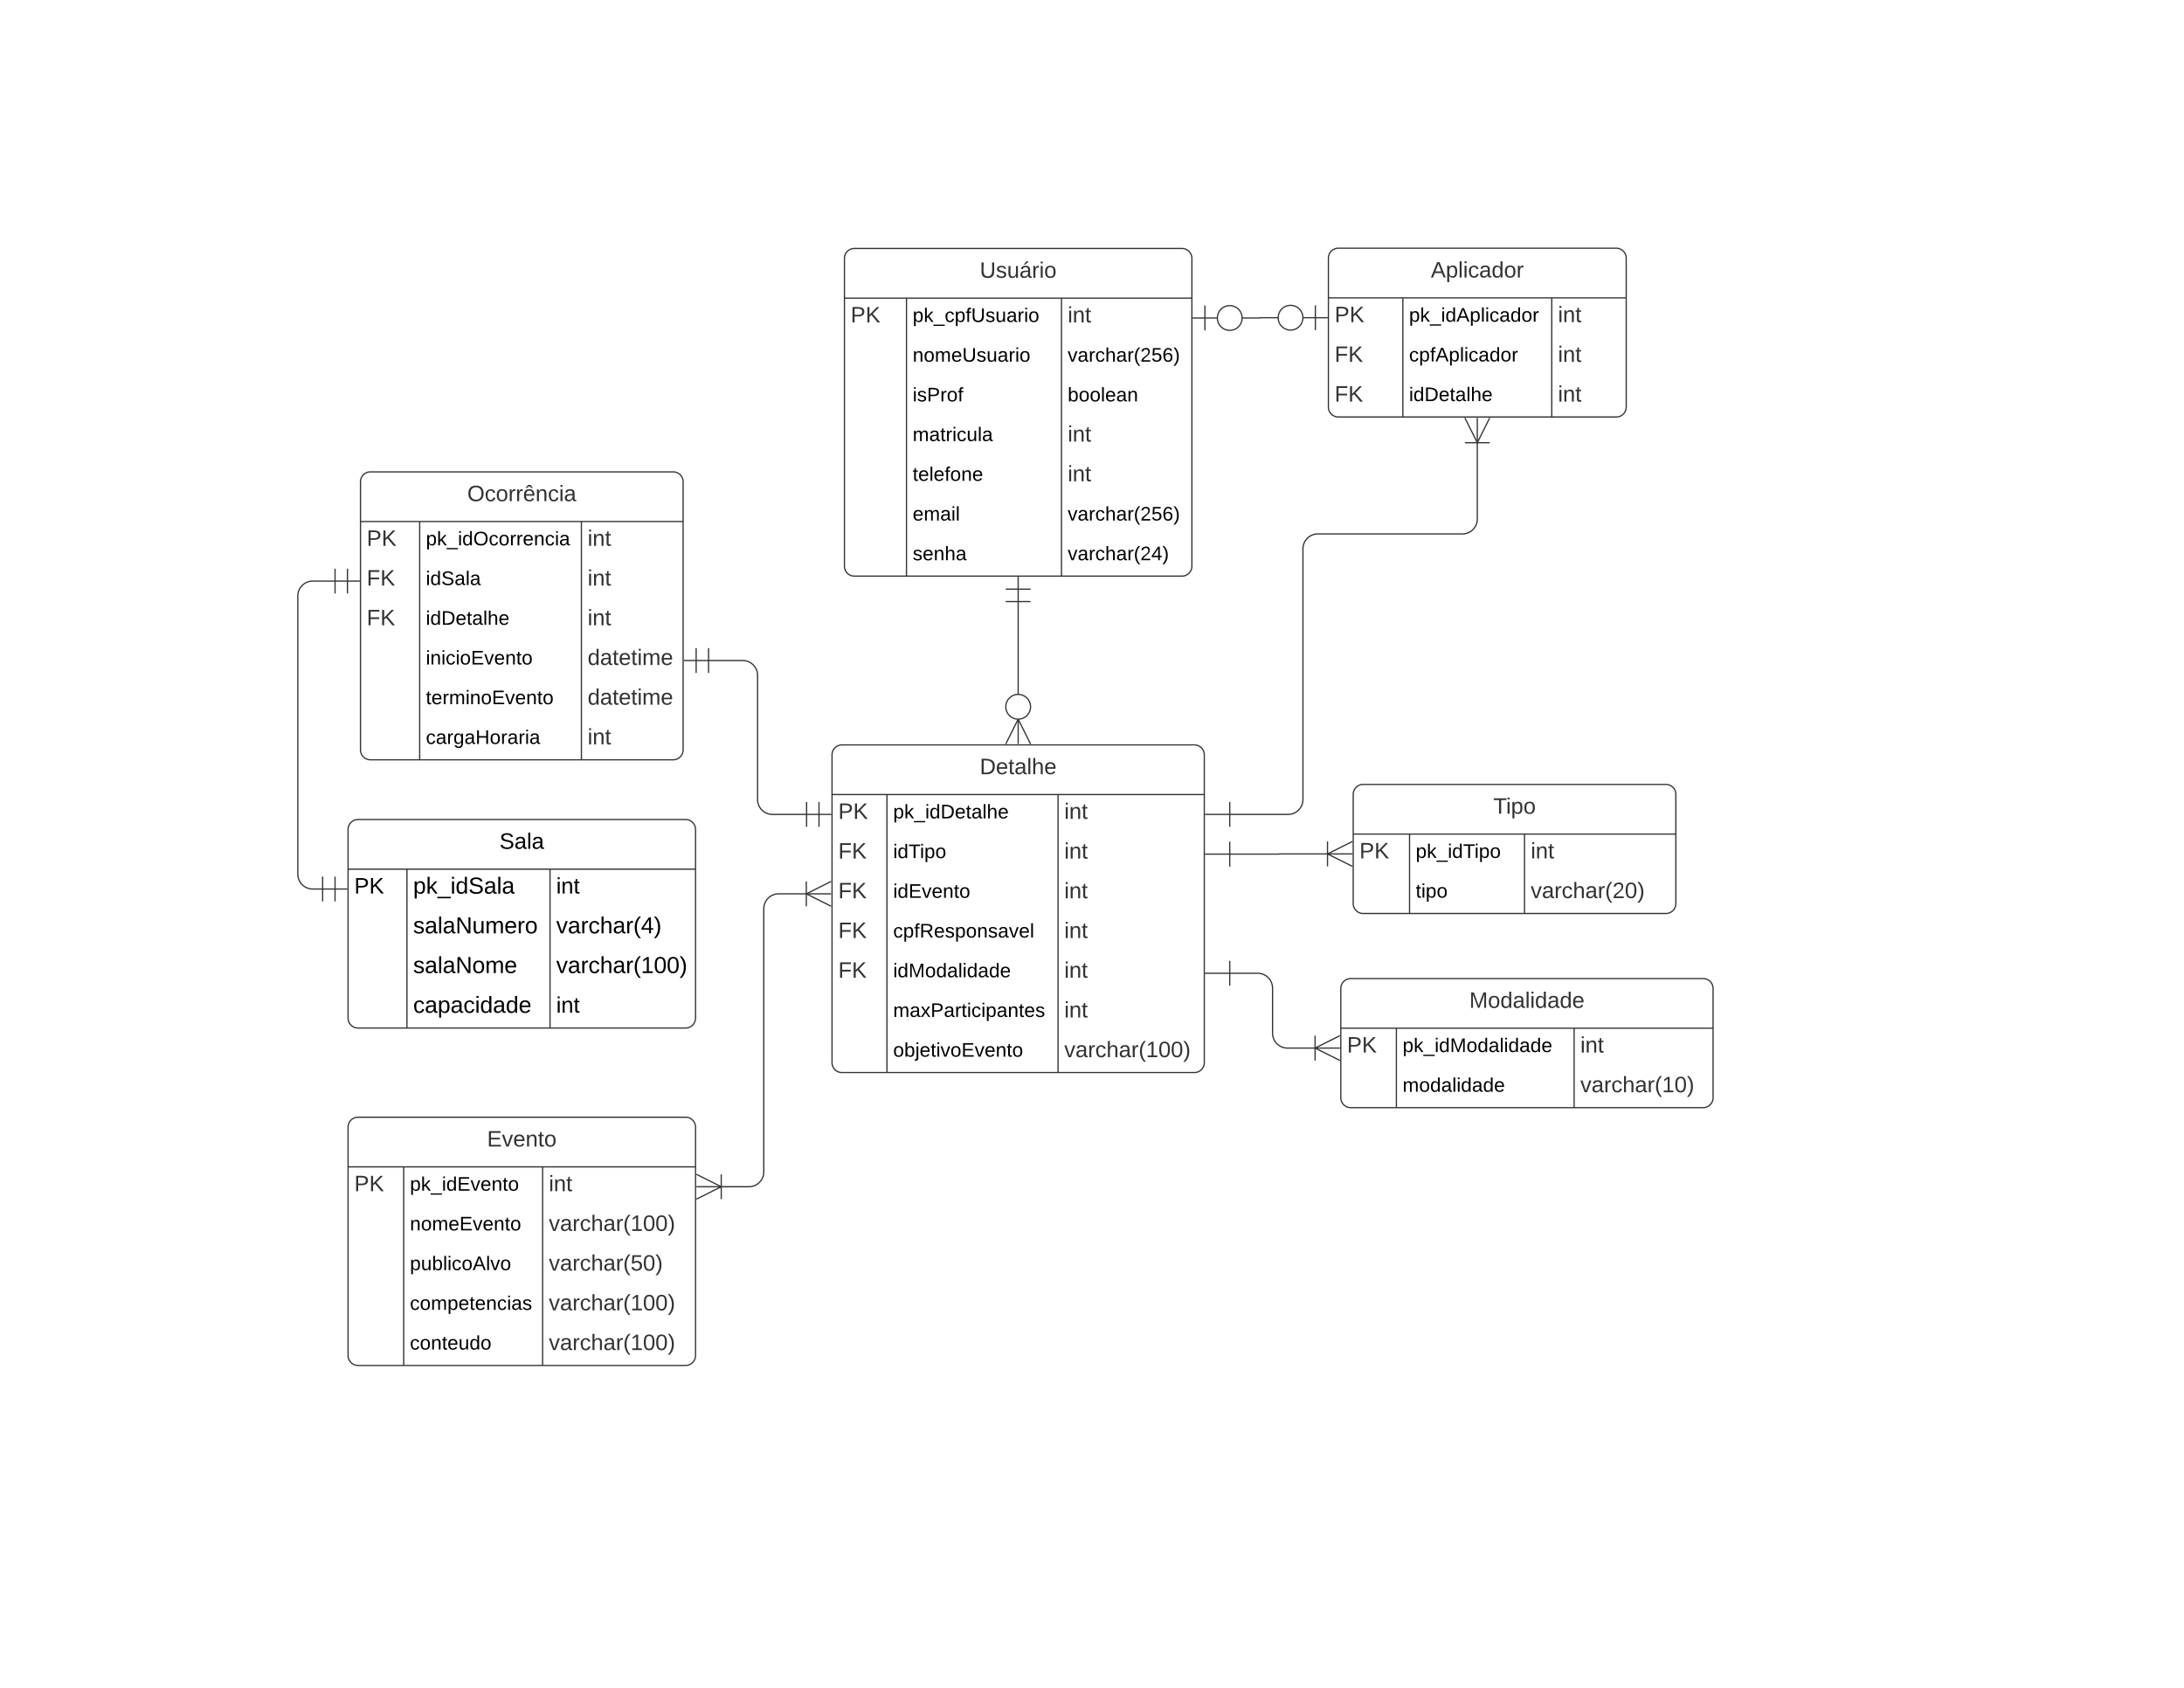 <svg xmlns="http://www.w3.org/2000/svg" xmlns:xlink="http://www.w3.org/1999/xlink" xmlns:lucid="lucid" width="1760" height="1360"><g transform="translate(0 0)" lucid:page-tab-id="0_0"><path d="M0 0h1760v1360H0z" fill="#fff"/><path d="M680.5 208.22a8 8 0 0 1 8-8h264a8 8 0 0 1 8 8v248a8 8 0 0 1-8 8h-264a8 8 0 0 1-8-8z" fill="#fff"/><path d="M680.5 208.22a8 8 0 0 1 8-8h264a8 8 0 0 1 8 8v248a8 8 0 0 1-8 8h-264a8 8 0 0 1-8-8zM680.5 240.22h280M730.5 240.22v224M855.4 240.22v224" stroke="#333" fill="none"/><use xlink:href="#a" transform="matrix(1,0,0,1,690.5,200.221) translate(99.075 23.6)"/><use xlink:href="#b" transform="matrix(1,0,0,1,685.5,242.721) translate(0 17.1)"/><use xlink:href="#c" transform="matrix(1,0,0,1,735.5,242.721) translate(0 16.7)"/><use xlink:href="#d" transform="matrix(1,0,0,1,860.406,242.721) translate(0 17.1)"/><use xlink:href="#e" transform="matrix(1,0,0,1,735.5,274.721) translate(0 16.7)"/><use xlink:href="#f" transform="matrix(1,0,0,1,860.406,274.721) translate(0 16.7)"/><use xlink:href="#g" transform="matrix(1,0,0,1,735.5,306.721) translate(0 16.7)"/><use xlink:href="#h" transform="matrix(1,0,0,1,860.406,306.721) translate(0 16.7)"/><use xlink:href="#i" transform="matrix(1,0,0,1,735.5,338.721) translate(0 16.7)"/><use xlink:href="#d" transform="matrix(1,0,0,1,860.406,338.721) translate(0 17.1)"/><use xlink:href="#j" transform="matrix(1,0,0,1,735.5,370.721) translate(0 16.7)"/><use xlink:href="#d" transform="matrix(1,0,0,1,860.406,370.721) translate(0 17.1)"/><use xlink:href="#k" transform="matrix(1,0,0,1,735.5,402.721) translate(0 16.7)"/><use xlink:href="#f" transform="matrix(1,0,0,1,860.406,402.721) translate(0 16.7)"/><use xlink:href="#l" transform="matrix(1,0,0,1,735.5,434.721) translate(0 16.7)"/><use xlink:href="#m" transform="matrix(1,0,0,1,860.406,434.721) translate(0 16.7)"/><path d="M280.5 668.34a8 8 0 0 1 8-8h264a8 8 0 0 1 8 8v152a8 8 0 0 1-8 8h-264a8 8 0 0 1-8-8z" fill="#fff"/><path d="M280.5 668.34a8 8 0 0 1 8-8h264a8 8 0 0 1 8 8v152a8 8 0 0 1-8 8h-264a8 8 0 0 1-8-8zM280.5 700.34h280M327.94 700.34v128M443.24 700.34v128" stroke="#333" fill="none"/><use xlink:href="#n" transform="matrix(1,0,0,1,290.5,660.339) translate(112.025 23.6)"/><use xlink:href="#o" transform="matrix(1,0,0,1,285.5,702.839) translate(0 17.1)"/><use xlink:href="#p" transform="matrix(1,0,0,1,332.935,702.839) translate(0 17.233)"/><use xlink:href="#q" transform="matrix(1,0,0,1,448.238,702.839) translate(0 17.1)"/><use xlink:href="#r" transform="matrix(1,0,0,1,332.935,734.839) translate(0 17.233)"/><use xlink:href="#s" transform="matrix(1,0,0,1,448.238,734.839) translate(0 17.233)"/><use xlink:href="#t" transform="matrix(1,0,0,1,332.935,766.839) translate(0 17.233)"/><use xlink:href="#u" transform="matrix(1,0,0,1,448.238,766.839) translate(0 17.233)"/><use xlink:href="#v" transform="matrix(1,0,0,1,332.935,798.839) translate(0 17.233)"/><use xlink:href="#q" transform="matrix(1,0,0,1,448.238,798.839) translate(0 17.1)"/><path d="M1080.5 796.5a8 8 0 0 1 8-8h284a8 8 0 0 1 8 8v88a8 8 0 0 1-8 8h-284a8 8 0 0 1-8-8z" fill="#fff"/><path d="M1080.5 796.5a8 8 0 0 1 8-8h284a8 8 0 0 1 8 8v88a8 8 0 0 1-8 8h-284a8 8 0 0 1-8-8zM1080.5 828.5h300M1125.3 828.5v64M1268.53 828.5v64" stroke="#333" fill="none"/><use xlink:href="#w" transform="matrix(1,0,0,1,1090.5,788.499) translate(93.575 23.6)"/><use xlink:href="#x" transform="matrix(1,0,0,1,1085.5,830.999) translate(0 17.1)"/><use xlink:href="#y" transform="matrix(1,0,0,1,1130.308,830.999) translate(0 16.7)"/><use xlink:href="#z" transform="matrix(1,0,0,1,1273.527,830.999) translate(0 17.1)"/><use xlink:href="#A" transform="matrix(1,0,0,1,1130.308,862.999) translate(0 16.7)"/><use xlink:href="#B" transform="matrix(1,0,0,1,1273.527,862.999) translate(0 17.1)"/><path d="M670.5 608.22a8 8 0 0 1 8-8h284a8 8 0 0 1 8 8v248a8 8 0 0 1-8 8h-284a8 8 0 0 1-8-8z" fill="#fff"/><path d="M670.5 608.22a8 8 0 0 1 8-8h284a8 8 0 0 1 8 8v248a8 8 0 0 1-8 8h-284a8 8 0 0 1-8-8zM670.5 640.22h300M714.77 640.22v224M852.64 640.22v224" stroke="#333" fill="none"/><use xlink:href="#C" transform="matrix(1,0,0,1,680.5,600.221) translate(109.05 23.6)"/><use xlink:href="#x" transform="matrix(1,0,0,1,675.5,642.721) translate(0 17.1)"/><use xlink:href="#D" transform="matrix(1,0,0,1,719.769,642.721) translate(0 16.7)"/><use xlink:href="#z" transform="matrix(1,0,0,1,857.641,642.721) translate(0 17.1)"/><use xlink:href="#E" transform="matrix(1,0,0,1,675.5,674.721) translate(0 17.1)"/><use xlink:href="#F" transform="matrix(1,0,0,1,719.769,674.721) translate(0 16.7)"/><use xlink:href="#z" transform="matrix(1,0,0,1,857.641,674.721) translate(0 17.1)"/><use xlink:href="#E" transform="matrix(1,0,0,1,675.5,706.721) translate(0 17.1)"/><use xlink:href="#G" transform="matrix(1,0,0,1,719.769,706.721) translate(0 16.7)"/><use xlink:href="#z" transform="matrix(1,0,0,1,857.641,706.721) translate(0 17.1)"/><use xlink:href="#E" transform="matrix(1,0,0,1,675.5,738.721) translate(0 17.1)"/><use xlink:href="#H" transform="matrix(1,0,0,1,719.769,738.721) translate(0 16.7)"/><use xlink:href="#z" transform="matrix(1,0,0,1,857.641,738.721) translate(0 17.1)"/><use xlink:href="#E" transform="matrix(1,0,0,1,675.5,770.721) translate(0 17.1)"/><use xlink:href="#I" transform="matrix(1,0,0,1,719.769,770.721) translate(0 16.7)"/><use xlink:href="#z" transform="matrix(1,0,0,1,857.641,770.721) translate(0 17.1)"/><use xlink:href="#J" transform="matrix(1,0,0,1,719.769,802.721) translate(0 16.7)"/><use xlink:href="#z" transform="matrix(1,0,0,1,857.641,802.721) translate(0 17.1)"/><use xlink:href="#K" transform="matrix(1,0,0,1,719.769,834.721) translate(0 16.7)"/><use xlink:href="#L" transform="matrix(1,0,0,1,857.641,834.721) translate(0 17.1)"/><path d="M280.5 908.22a8 8 0 0 1 8-8h264a8 8 0 0 1 8 8v184a8 8 0 0 1-8 8h-264a8 8 0 0 1-8-8z" fill="#fff"/><path d="M280.5 908.22a8 8 0 0 1 8-8h264a8 8 0 0 1 8 8v184a8 8 0 0 1-8 8h-264a8 8 0 0 1-8-8zM280.5 940.22h280M325.33 940.22v160M437.27 940.22v160" stroke="#333" fill="none"/><use xlink:href="#M" transform="matrix(1,0,0,1,290.5,900.221) translate(102 23.6)"/><use xlink:href="#x" transform="matrix(1,0,0,1,285.5,942.721) translate(0 17.1)"/><use xlink:href="#N" transform="matrix(1,0,0,1,330.329,942.721) translate(0 16.7)"/><use xlink:href="#z" transform="matrix(1,0,0,1,442.273,942.721) translate(0 17.1)"/><use xlink:href="#O" transform="matrix(1,0,0,1,330.329,974.721) translate(0 16.7)"/><use xlink:href="#L" transform="matrix(1,0,0,1,442.273,974.721) translate(0 17.1)"/><use xlink:href="#P" transform="matrix(1,0,0,1,330.329,1006.721) translate(0 16.7)"/><use xlink:href="#Q" transform="matrix(1,0,0,1,442.273,1006.721) translate(0 17.1)"/><use xlink:href="#R" transform="matrix(1,0,0,1,330.329,1038.721) translate(0 16.7)"/><use xlink:href="#L" transform="matrix(1,0,0,1,442.273,1038.721) translate(0 17.1)"/><use xlink:href="#S" transform="matrix(1,0,0,1,330.329,1070.721) translate(0 16.7)"/><use xlink:href="#L" transform="matrix(1,0,0,1,442.273,1070.721) translate(0 17.1)"/><path d="M1090.5 640.06a8 8 0 0 1 8-8h244a8 8 0 0 1 8 8v88a8 8 0 0 1-8 8h-244a8 8 0 0 1-8-8z" fill="#fff"/><path d="M1090.5 640.06a8 8 0 0 1 8-8h244a8 8 0 0 1 8 8v88a8 8 0 0 1-8 8h-244a8 8 0 0 1-8-8zM1090.5 672.06h260M1135.9 672.06v64M1228.54 672.06v64" stroke="#333" fill="none"/><use xlink:href="#T" transform="matrix(1,0,0,1,1100.5,632.059) translate(102.875 23.6)"/><use xlink:href="#x" transform="matrix(1,0,0,1,1095.5,674.559) translate(0 17.1)"/><use xlink:href="#U" transform="matrix(1,0,0,1,1140.89,674.559) translate(0 16.7)"/><use xlink:href="#z" transform="matrix(1,0,0,1,1233.542,674.559) translate(0 17.1)"/><use xlink:href="#V" transform="matrix(1,0,0,1,1140.89,706.559) translate(0 16.7)"/><use xlink:href="#W" transform="matrix(1,0,0,1,1233.542,706.559) translate(0 17.1)"/><path d="M290.5 388.22a8 8 0 0 1 8-8h244a8 8 0 0 1 8 8v216a8 8 0 0 1-8 8h-244a8 8 0 0 1-8-8z" fill="#fff"/><path d="M290.5 388.22a8 8 0 0 1 8-8h244a8 8 0 0 1 8 8v216a8 8 0 0 1-8 8h-244a8 8 0 0 1-8-8zM290.5 420.22h260M338.2 420.22v192M468.54 420.22v192" stroke="#333" fill="none"/><use xlink:href="#X" transform="matrix(1,0,0,1,300.5,380.221) translate(76.075 23.6)"/><use xlink:href="#x" transform="matrix(1,0,0,1,295.5,422.721) translate(0 17.1)"/><use xlink:href="#Y" transform="matrix(1,0,0,1,343.209,422.721) translate(0 16.7)"/><use xlink:href="#z" transform="matrix(1,0,0,1,473.542,422.721) translate(0 17.1)"/><use xlink:href="#E" transform="matrix(1,0,0,1,295.5,454.721) translate(0 17.1)"/><use xlink:href="#Z" transform="matrix(1,0,0,1,343.209,454.721) translate(0 16.7)"/><use xlink:href="#z" transform="matrix(1,0,0,1,473.542,454.721) translate(0 17.1)"/><use xlink:href="#E" transform="matrix(1,0,0,1,295.5,486.721) translate(0 17.1)"/><use xlink:href="#aa" transform="matrix(1,0,0,1,343.209,486.721) translate(0 16.7)"/><use xlink:href="#z" transform="matrix(1,0,0,1,473.542,486.721) translate(0 17.1)"/><use xlink:href="#ab" transform="matrix(1,0,0,1,343.209,518.721) translate(0 16.7)"/><use xlink:href="#ac" transform="matrix(1,0,0,1,473.542,518.721) translate(0 17.1)"/><use xlink:href="#ad" transform="matrix(1,0,0,1,343.209,550.721) translate(0 16.7)"/><use xlink:href="#ac" transform="matrix(1,0,0,1,473.542,550.721) translate(0 17.1)"/><use xlink:href="#ae" transform="matrix(1,0,0,1,343.209,582.721) translate(0 16.7)"/><use xlink:href="#z" transform="matrix(1,0,0,1,473.542,582.721) translate(0 17.1)"/><path d="M1070.5 208a8 8 0 0 1 8-8h224a8 8 0 0 1 8 8v120a8 8 0 0 1-8 8h-224a8 8 0 0 1-8-8z" fill="#fff"/><path d="M1070.5 208a8 8 0 0 1 8-8h224a8 8 0 0 1 8 8v120a8 8 0 0 1-8 8h-224a8 8 0 0 1-8-8zM1070.5 240h240M1130.5 240v96M1250.5 240v96" stroke="#333" fill="none"/><use xlink:href="#af" transform="matrix(1,0,0,1,1080.5,200) translate(72.575 23.6)"/><use xlink:href="#x" transform="matrix(1,0,0,1,1075.5,242.5) translate(0 17.1)"/><use xlink:href="#ag" transform="matrix(1,0,0,1,1135.5,242.5) translate(0 16.7)"/><use xlink:href="#z" transform="matrix(1,0,0,1,1255.5,242.5) translate(0 17.1)"/><use xlink:href="#E" transform="matrix(1,0,0,1,1075.5,274.5) translate(0 17.1)"/><use xlink:href="#ah" transform="matrix(1,0,0,1,1135.5,274.5) translate(0 16.7)"/><use xlink:href="#z" transform="matrix(1,0,0,1,1255.5,274.5) translate(0 17.1)"/><use xlink:href="#E" transform="matrix(1,0,0,1,1075.5,306.5) translate(0 17.1)"/><use xlink:href="#aa" transform="matrix(1,0,0,1,1135.5,306.5) translate(0 16.7)"/><use xlink:href="#z" transform="matrix(1,0,0,1,1255.5,306.5) translate(0 17.1)"/><path d="M571 532.22h27.5a12 12 0 0 1 12 12v100a12 12 0 0 0 12 12H650" stroke="#333" fill="none"/><path d="M561 542.22v-20M551 532.22h20M571 542.22v-20M660 646.22v20M670 656.22h-20M650 646.22v20" stroke="#333" fill="#fff"/><path d="M270 468.22h-18a12 12 0 0 0-12 12v224.12a12 12 0 0 0 12 12h8" stroke="#333" fill="none"/><path d="M280 458.22v20M290 468.22h-20M270 458.22v20M270 706.34v20M280 716.34h-20M260 706.34v20" stroke="#333" fill="#fff"/><path d="M991 784.22h22.5a12 12 0 0 1 12 12v36.28a12 12 0 0 0 12 12h22.5" stroke="#333" fill="none"/><path d="M991 794.22v-20M971 784.22h20" stroke="#333" fill="#fff"/><path d="M1079.78 854.5l-20-10 20-10" stroke="#333" fill="#fff" fill-opacity="0"/><path d="M1079.78 844.5h-20M1059.78 834.5v20" stroke="#333" fill="#fff"/><path d="M1190.5 356.5v61.72a12 12 0 0 1-12 12H1062a12 12 0 0 0-12 12v202a12 12 0 0 1-12 12h-47" stroke="#333" fill="none"/><path d="M1200.5 336.72l-10 20-10-20" stroke="#333" fill="#fff" fill-opacity="0"/><path d="M1190.5 336.72v20M1180.5 356.72h20M991 666.22v-20M971 656.22h20" stroke="#333" fill="#fff"/><path d="M991 688.22h39.42a.08.08 0 0 0 .08-.08.08.08 0 0 1 .08-.08H1070" stroke="#333" fill="none"/><path d="M991 698.22v-20M971 688.22h20" stroke="#333" fill="#fff"/><path d="M1089.78 698.06l-20-10 20-10" stroke="#333" fill="#fff" fill-opacity="0"/><path d="M1089.78 688.06h-20M1069.78 678.06v20" stroke="#333" fill="#fff"/><path d="M650 720.22h-22.5a12 12 0 0 0-12 12v212a12 12 0 0 1-12 12H581" stroke="#333" fill="none"/><path d="M669.78 730.22l-20-10 20-10" stroke="#333" fill="#fff" fill-opacity="0"/><path d="M669.78 720.22h-20M649.78 710.22v20" stroke="#333" fill="#fff"/><path d="M561.22 946.22l20 10-20 10" stroke="#333" fill="#fff" fill-opacity="0"/><path d="M561.22 956.22h20M581.22 966.22v-20" stroke="#333" fill="#fff"/><path d="M1000.5 256.22h14.9a.1.1 0 0 0 .1-.1.1.1 0 0 1 .1-.12h14.9" stroke="#333" fill="none"/><path d="M971 266.22v-20M961 256.22h20M1001 256.22c0 5.52-4.48 10-10 10s-10-4.48-10-10 4.48-10 10-10 10 4.48 10 10M1060 246v20M1070 256h-20M1050 256c0 5.52-4.48 10-10 10s-10-4.48-10-10 4.48-10 10-10 10 4.48 10 10" stroke="#333" fill="#fff"/><path d="M820.5 484.72v75.5" stroke="#333" fill="none"/><path d="M810.5 474.72h20M820.5 464.72v20M810.5 484.72h20" stroke="#333" fill="#fff"/><path d="M810.5 599.5l10-20 10 20" stroke="#333" fill="#fff" fill-opacity="0"/><path d="M820.5 599.5v-20M830.5 569.5c0 5.52-4.48 10-10 10s-10-4.48-10-10 4.48-10 10-10 10 4.48 10 10" stroke="#333" fill="#fff"/><defs><path fill="#333" d="M232-93c-1 65-40 97-104 97C67 4 28-28 28-90v-158h33c8 89-33 224 67 224 102 0 64-133 71-224h33v155" id="ai"/><path fill="#333" d="M135-143c-3-34-86-38-87 0 15 53 115 12 119 90S17 21 10-45l28-5c4 36 97 45 98 0-10-56-113-15-118-90-4-57 82-63 122-42 12 7 21 19 24 35" id="aj"/><path fill="#333" d="M84 4C-5 8 30-112 23-190h32v120c0 31 7 50 39 49 72-2 45-101 50-169h31l1 190h-30c-1-10 1-25-2-33-11 22-28 36-60 37" id="ak"/><path fill="#333" d="M141-36C126-15 110 5 73 4 37 3 15-17 15-53c-1-64 63-63 125-63 3-35-9-54-41-54-24 1-41 7-42 31l-33-3c5-37 33-52 76-52 45 0 72 20 72 64v82c-1 20 7 32 28 27v20c-31 9-61-2-59-35zM48-53c0 20 12 33 32 33 41-3 63-29 60-74-43 2-92-5-92 41zm25-158c8-23 27-35 38-54h36v5l-58 49H73" id="al"/><path fill="#333" d="M114-163C36-179 61-72 57 0H25l-1-190h30c1 12-1 29 2 39 6-27 23-49 58-41v29" id="am"/><path fill="#333" d="M24-231v-30h32v30H24zM24 0v-190h32V0H24" id="an"/><path fill="#333" d="M100-194c62-1 85 37 85 99 1 63-27 99-86 99S16-35 15-95c0-66 28-99 85-99zM99-20c44 1 53-31 53-75 0-43-8-75-51-75s-53 32-53 75 10 74 51 75" id="ao"/><g id="a"><use transform="matrix(0.05,0,0,0.05,0,0)" xlink:href="#ai"/><use transform="matrix(0.05,0,0,0.05,12.95,0)" xlink:href="#aj"/><use transform="matrix(0.05,0,0,0.05,21.95,0)" xlink:href="#ak"/><use transform="matrix(0.05,0,0,0.05,31.95,0)" xlink:href="#al"/><use transform="matrix(0.05,0,0,0.05,41.95,0)" xlink:href="#am"/><use transform="matrix(0.05,0,0,0.05,47.9,0)" xlink:href="#an"/><use transform="matrix(0.05,0,0,0.05,51.85,0)" xlink:href="#ao"/></g><path fill="#333" d="M30-248c87 1 191-15 191 75 0 78-77 80-158 76V0H30v-248zm33 125c57 0 124 11 124-50 0-59-68-47-124-48v98" id="ap"/><path fill="#333" d="M194 0L95-120 63-95V0H30v-248h33v124l119-124h40L117-140 236 0h-42" id="aq"/><g id="b"><use transform="matrix(0.05,0,0,0.05,0,0)" xlink:href="#ap"/><use transform="matrix(0.05,0,0,0.05,12,0)" xlink:href="#aq"/></g><path d="M115-194c55 1 70 41 70 98S169 2 115 4C84 4 66-9 55-30l1 105H24l-1-265h31l2 30c10-21 28-34 59-34zm-8 174c40 0 45-34 45-75s-6-73-45-74c-42 0-51 32-51 76 0 43 10 73 51 73" id="ar"/><path d="M143 0L79-87 56-68V0H24v-261h32v163l83-92h37l-77 82L181 0h-38" id="as"/><path d="M-5 72V49h209v23H-5" id="at"/><path d="M96-169c-40 0-48 33-48 73s9 75 48 75c24 0 41-14 43-38l32 2c-6 37-31 61-74 61-59 0-76-41-82-99-10-93 101-131 147-64 4 7 5 14 7 22l-32 3c-4-21-16-35-41-35" id="au"/><path d="M101-234c-31-9-42 10-38 44h38v23H63V0H32v-167H5v-23h27c-7-52 17-82 69-68v24" id="av"/><path d="M232-93c-1 65-40 97-104 97C67 4 28-28 28-90v-158h33c8 89-33 224 67 224 102 0 64-133 71-224h33v155" id="aw"/><path d="M135-143c-3-34-86-38-87 0 15 53 115 12 119 90S17 21 10-45l28-5c4 36 97 45 98 0-10-56-113-15-118-90-4-57 82-63 122-42 12 7 21 19 24 35" id="ax"/><path d="M84 4C-5 8 30-112 23-190h32v120c0 31 7 50 39 49 72-2 45-101 50-169h31l1 190h-30c-1-10 1-25-2-33-11 22-28 36-60 37" id="ay"/><path d="M141-36C126-15 110 5 73 4 37 3 15-17 15-53c-1-64 63-63 125-63 3-35-9-54-41-54-24 1-41 7-42 31l-33-3c5-37 33-52 76-52 45 0 72 20 72 64v82c-1 20 7 32 28 27v20c-31 9-61-2-59-35zM48-53c0 20 12 33 32 33 41-3 63-29 60-74-43 2-92-5-92 41" id="az"/><path d="M114-163C36-179 61-72 57 0H25l-1-190h30c1 12-1 29 2 39 6-27 23-49 58-41v29" id="aA"/><path d="M24-231v-30h32v30H24zM24 0v-190h32V0H24" id="aB"/><path d="M100-194c62-1 85 37 85 99 1 63-27 99-86 99S16-35 15-95c0-66 28-99 85-99zM99-20c44 1 53-31 53-75 0-43-8-75-51-75s-53 32-53 75 10 74 51 75" id="aC"/><g id="c"><use transform="matrix(0.044,0,0,0.044,0,0)" xlink:href="#ar"/><use transform="matrix(0.044,0,0,0.044,8.889,0)" xlink:href="#as"/><use transform="matrix(0.044,0,0,0.044,16.889,0)" xlink:href="#at"/><use transform="matrix(0.044,0,0,0.044,25.778,0)" xlink:href="#au"/><use transform="matrix(0.044,0,0,0.044,33.778,0)" xlink:href="#ar"/><use transform="matrix(0.044,0,0,0.044,42.667,0)" xlink:href="#av"/><use transform="matrix(0.044,0,0,0.044,47.111,0)" xlink:href="#aw"/><use transform="matrix(0.044,0,0,0.044,58.622,0)" xlink:href="#ax"/><use transform="matrix(0.044,0,0,0.044,66.622,0)" xlink:href="#ay"/><use transform="matrix(0.044,0,0,0.044,75.511,0)" xlink:href="#az"/><use transform="matrix(0.044,0,0,0.044,84.4,0)" xlink:href="#aA"/><use transform="matrix(0.044,0,0,0.044,89.689,0)" xlink:href="#aB"/><use transform="matrix(0.044,0,0,0.044,93.2,0)" xlink:href="#aC"/></g><path fill="#333" d="M117-194c89-4 53 116 60 194h-32v-121c0-31-8-49-39-48C34-167 62-67 57 0H25l-1-190h30c1 10-1 24 2 32 11-22 29-35 61-36" id="aD"/><path fill="#333" d="M59-47c-2 24 18 29 38 22v24C64 9 27 4 27-40v-127H5v-23h24l9-43h21v43h35v23H59v120" id="aE"/><g id="d"><use transform="matrix(0.05,0,0,0.05,0,0)" xlink:href="#an"/><use transform="matrix(0.05,0,0,0.05,3.95,0)" xlink:href="#aD"/><use transform="matrix(0.05,0,0,0.05,13.95,0)" xlink:href="#aE"/></g><path d="M117-194c89-4 53 116 60 194h-32v-121c0-31-8-49-39-48C34-167 62-67 57 0H25l-1-190h30c1 10-1 24 2 32 11-22 29-35 61-36" id="aF"/><path d="M210-169c-67 3-38 105-44 169h-31v-121c0-29-5-50-35-48C34-165 62-65 56 0H25l-1-190h30c1 10-1 24 2 32 10-44 99-50 107 0 11-21 27-35 58-36 85-2 47 119 55 194h-31v-121c0-29-5-49-35-48" id="aG"/><path d="M100-194c63 0 86 42 84 106H49c0 40 14 67 53 68 26 1 43-12 49-29l28 8c-11 28-37 45-77 45C44 4 14-33 15-96c1-61 26-98 85-98zm52 81c6-60-76-77-97-28-3 7-6 17-6 28h103" id="aH"/><g id="e"><use transform="matrix(0.044,0,0,0.044,0,0)" xlink:href="#aF"/><use transform="matrix(0.044,0,0,0.044,8.889,0)" xlink:href="#aC"/><use transform="matrix(0.044,0,0,0.044,17.778,0)" xlink:href="#aG"/><use transform="matrix(0.044,0,0,0.044,31.067,0)" xlink:href="#aH"/><use transform="matrix(0.044,0,0,0.044,39.956,0)" xlink:href="#aw"/><use transform="matrix(0.044,0,0,0.044,51.467,0)" xlink:href="#ax"/><use transform="matrix(0.044,0,0,0.044,59.467,0)" xlink:href="#ay"/><use transform="matrix(0.044,0,0,0.044,68.356,0)" xlink:href="#az"/><use transform="matrix(0.044,0,0,0.044,77.244,0)" xlink:href="#aA"/><use transform="matrix(0.044,0,0,0.044,82.533,0)" xlink:href="#aB"/><use transform="matrix(0.044,0,0,0.044,86.044,0)" xlink:href="#aC"/></g><path d="M108 0H70L1-190h34L89-25l56-165h34" id="aI"/><path d="M106-169C34-169 62-67 57 0H25v-261h32l-1 103c12-21 28-36 61-36 89 0 53 116 60 194h-32v-121c2-32-8-49-39-48" id="aJ"/><path d="M87 75C49 33 22-17 22-94c0-76 28-126 65-167h31c-38 41-64 92-64 168S80 34 118 75H87" id="aK"/><path d="M101-251c82-7 93 87 43 132L82-64C71-53 59-42 53-27h129V0H18c2-99 128-94 128-182 0-28-16-43-45-43s-46 15-49 41l-32-3c6-41 34-60 81-64" id="aL"/><path d="M54-142c48-35 137-8 131 61C196 18 31 33 14-55l32-4c7 23 22 37 52 37 35-1 51-22 54-58 4-55-73-65-99-34H22l8-134h141v27H59" id="aM"/><path d="M110-160c48 1 74 30 74 79 0 53-28 85-80 85-65 0-83-55-86-122-5-90 50-162 133-122 14 7 22 21 27 39l-31 6c-5-40-67-38-82-6-9 19-15 44-15 74 11-20 30-34 60-33zm-7 138c34 0 49-23 49-58s-16-56-50-56c-29 0-50 16-49 49 1 36 15 65 50 65" id="aN"/><path d="M33-261c38 41 65 92 65 168S71 34 33 75H2C39 34 66-17 66-93S39-220 2-261h31" id="aO"/><g id="f"><use transform="matrix(0.044,0,0,0.044,0,0)" xlink:href="#aI"/><use transform="matrix(0.044,0,0,0.044,8,0)" xlink:href="#az"/><use transform="matrix(0.044,0,0,0.044,16.889,0)" xlink:href="#aA"/><use transform="matrix(0.044,0,0,0.044,22.178,0)" xlink:href="#au"/><use transform="matrix(0.044,0,0,0.044,30.178,0)" xlink:href="#aJ"/><use transform="matrix(0.044,0,0,0.044,39.067,0)" xlink:href="#az"/><use transform="matrix(0.044,0,0,0.044,47.956,0)" xlink:href="#aA"/><use transform="matrix(0.044,0,0,0.044,53.244,0)" xlink:href="#aK"/><use transform="matrix(0.044,0,0,0.044,58.533,0)" xlink:href="#aL"/><use transform="matrix(0.044,0,0,0.044,67.422,0)" xlink:href="#aM"/><use transform="matrix(0.044,0,0,0.044,76.311,0)" xlink:href="#aN"/><use transform="matrix(0.044,0,0,0.044,85.2,0)" xlink:href="#aO"/></g><path d="M30-248c87 1 191-15 191 75 0 78-77 80-158 76V0H30v-248zm33 125c57 0 124 11 124-50 0-59-68-47-124-48v98" id="aP"/><g id="g"><use transform="matrix(0.044,0,0,0.044,0,0)" xlink:href="#aB"/><use transform="matrix(0.044,0,0,0.044,3.511,0)" xlink:href="#ax"/><use transform="matrix(0.044,0,0,0.044,11.511,0)" xlink:href="#aP"/><use transform="matrix(0.044,0,0,0.044,22.178,0)" xlink:href="#aA"/><use transform="matrix(0.044,0,0,0.044,27.467,0)" xlink:href="#aC"/><use transform="matrix(0.044,0,0,0.044,36.356,0)" xlink:href="#av"/></g><path d="M115-194c53 0 69 39 70 98 0 66-23 100-70 100C84 3 66-7 56-30L54 0H23l1-261h32v101c10-23 28-34 59-34zm-8 174c40 0 45-34 45-75 0-40-5-75-45-74-42 0-51 32-51 76 0 43 10 73 51 73" id="aQ"/><path d="M24 0v-261h32V0H24" id="aR"/><g id="h"><use transform="matrix(0.044,0,0,0.044,0,0)" xlink:href="#aQ"/><use transform="matrix(0.044,0,0,0.044,8.889,0)" xlink:href="#aC"/><use transform="matrix(0.044,0,0,0.044,17.778,0)" xlink:href="#aC"/><use transform="matrix(0.044,0,0,0.044,26.667,0)" xlink:href="#aR"/><use transform="matrix(0.044,0,0,0.044,30.178,0)" xlink:href="#aH"/><use transform="matrix(0.044,0,0,0.044,39.067,0)" xlink:href="#az"/><use transform="matrix(0.044,0,0,0.044,47.956,0)" xlink:href="#aF"/></g><path d="M59-47c-2 24 18 29 38 22v24C64 9 27 4 27-40v-127H5v-23h24l9-43h21v43h35v23H59v120" id="aS"/><g id="i"><use transform="matrix(0.044,0,0,0.044,0,0)" xlink:href="#aG"/><use transform="matrix(0.044,0,0,0.044,13.289,0)" xlink:href="#az"/><use transform="matrix(0.044,0,0,0.044,22.178,0)" xlink:href="#aS"/><use transform="matrix(0.044,0,0,0.044,26.622,0)" xlink:href="#aA"/><use transform="matrix(0.044,0,0,0.044,31.911,0)" xlink:href="#aB"/><use transform="matrix(0.044,0,0,0.044,35.422,0)" xlink:href="#au"/><use transform="matrix(0.044,0,0,0.044,43.422,0)" xlink:href="#ay"/><use transform="matrix(0.044,0,0,0.044,52.311,0)" xlink:href="#aR"/><use transform="matrix(0.044,0,0,0.044,55.822,0)" xlink:href="#az"/></g><g id="j"><use transform="matrix(0.044,0,0,0.044,0,0)" xlink:href="#aS"/><use transform="matrix(0.044,0,0,0.044,4.444,0)" xlink:href="#aH"/><use transform="matrix(0.044,0,0,0.044,13.333,0)" xlink:href="#aR"/><use transform="matrix(0.044,0,0,0.044,16.844,0)" xlink:href="#aH"/><use transform="matrix(0.044,0,0,0.044,25.733,0)" xlink:href="#av"/><use transform="matrix(0.044,0,0,0.044,30.178,0)" xlink:href="#aC"/><use transform="matrix(0.044,0,0,0.044,39.067,0)" xlink:href="#aF"/><use transform="matrix(0.044,0,0,0.044,47.956,0)" xlink:href="#aH"/></g><g id="k"><use transform="matrix(0.044,0,0,0.044,0,0)" xlink:href="#aH"/><use transform="matrix(0.044,0,0,0.044,8.889,0)" xlink:href="#aG"/><use transform="matrix(0.044,0,0,0.044,22.178,0)" xlink:href="#az"/><use transform="matrix(0.044,0,0,0.044,31.067,0)" xlink:href="#aB"/><use transform="matrix(0.044,0,0,0.044,34.578,0)" xlink:href="#aR"/></g><g id="l"><use transform="matrix(0.044,0,0,0.044,0,0)" xlink:href="#ax"/><use transform="matrix(0.044,0,0,0.044,8,0)" xlink:href="#aH"/><use transform="matrix(0.044,0,0,0.044,16.889,0)" xlink:href="#aF"/><use transform="matrix(0.044,0,0,0.044,25.778,0)" xlink:href="#aJ"/><use transform="matrix(0.044,0,0,0.044,34.667,0)" xlink:href="#az"/></g><path d="M155-56V0h-30v-56H8v-25l114-167h33v167h35v25h-35zm-30-156c-27 46-58 90-88 131h88v-131" id="aT"/><g id="m"><use transform="matrix(0.044,0,0,0.044,0,0)" xlink:href="#aI"/><use transform="matrix(0.044,0,0,0.044,8,0)" xlink:href="#az"/><use transform="matrix(0.044,0,0,0.044,16.889,0)" xlink:href="#aA"/><use transform="matrix(0.044,0,0,0.044,22.178,0)" xlink:href="#au"/><use transform="matrix(0.044,0,0,0.044,30.178,0)" xlink:href="#aJ"/><use transform="matrix(0.044,0,0,0.044,39.067,0)" xlink:href="#az"/><use transform="matrix(0.044,0,0,0.044,47.956,0)" xlink:href="#aA"/><use transform="matrix(0.044,0,0,0.044,53.244,0)" xlink:href="#aK"/><use transform="matrix(0.044,0,0,0.044,58.533,0)" xlink:href="#aL"/><use transform="matrix(0.044,0,0,0.044,67.422,0)" xlink:href="#aT"/><use transform="matrix(0.044,0,0,0.044,76.311,0)" xlink:href="#aO"/></g><path d="M185-189c-5-48-123-54-124 2 14 75 158 14 163 119 3 78-121 87-175 55-17-10-28-26-33-46l33-7c5 56 141 63 141-1 0-78-155-14-162-118-5-82 145-84 179-34 5 7 8 16 11 25" id="aU"/><g id="n"><use transform="matrix(0.05,0,0,0.05,0,0)" xlink:href="#aU"/><use transform="matrix(0.05,0,0,0.05,12,0)" xlink:href="#az"/><use transform="matrix(0.05,0,0,0.05,22,0)" xlink:href="#aR"/><use transform="matrix(0.05,0,0,0.05,25.95,0)" xlink:href="#az"/></g><path d="M194 0L95-120 63-95V0H30v-248h33v124l119-124h40L117-140 236 0h-42" id="aV"/><g id="o"><use transform="matrix(0.05,0,0,0.05,0,0)" xlink:href="#aP"/><use transform="matrix(0.05,0,0,0.05,12,0)" xlink:href="#aV"/></g><path d="M85-194c31 0 48 13 60 33l-1-100h32l1 261h-30c-2-10 0-23-3-31C134-8 116 4 85 4 32 4 16-35 15-94c0-66 23-100 70-100zm9 24c-40 0-46 34-46 75 0 40 6 74 45 74 42 0 51-32 51-76 0-42-9-74-50-73" id="aW"/><g id="p"><use transform="matrix(0.052,0,0,0.052,0,0)" xlink:href="#ar"/><use transform="matrix(0.052,0,0,0.052,10.37,0)" xlink:href="#as"/><use transform="matrix(0.052,0,0,0.052,19.704,0)" xlink:href="#at"/><use transform="matrix(0.052,0,0,0.052,30.074,0)" xlink:href="#aB"/><use transform="matrix(0.052,0,0,0.052,34.17,0)" xlink:href="#aW"/><use transform="matrix(0.052,0,0,0.052,44.541,0)" xlink:href="#aU"/><use transform="matrix(0.052,0,0,0.052,56.985,0)" xlink:href="#az"/><use transform="matrix(0.052,0,0,0.052,67.356,0)" xlink:href="#aR"/><use transform="matrix(0.052,0,0,0.052,71.452,0)" xlink:href="#az"/></g><g id="q"><use transform="matrix(0.05,0,0,0.05,0,0)" xlink:href="#aB"/><use transform="matrix(0.05,0,0,0.05,3.95,0)" xlink:href="#aF"/><use transform="matrix(0.05,0,0,0.05,13.95,0)" xlink:href="#aS"/></g><path d="M190 0L58-211 59 0H30v-248h39L202-35l-2-213h31V0h-41" id="aX"/><g id="r"><use transform="matrix(0.052,0,0,0.052,0,0)" xlink:href="#ax"/><use transform="matrix(0.052,0,0,0.052,9.333,0)" xlink:href="#az"/><use transform="matrix(0.052,0,0,0.052,19.704,0)" xlink:href="#aR"/><use transform="matrix(0.052,0,0,0.052,23.8,0)" xlink:href="#az"/><use transform="matrix(0.052,0,0,0.052,34.17,0)" xlink:href="#aX"/><use transform="matrix(0.052,0,0,0.052,47.6,0)" xlink:href="#ay"/><use transform="matrix(0.052,0,0,0.052,57.97,0)" xlink:href="#aG"/><use transform="matrix(0.052,0,0,0.052,73.474,0)" xlink:href="#aH"/><use transform="matrix(0.052,0,0,0.052,83.844,0)" xlink:href="#aA"/><use transform="matrix(0.052,0,0,0.052,90.015,0)" xlink:href="#aC"/></g><g id="s"><use transform="matrix(0.052,0,0,0.052,0,0)" xlink:href="#aI"/><use transform="matrix(0.052,0,0,0.052,9.333,0)" xlink:href="#az"/><use transform="matrix(0.052,0,0,0.052,19.704,0)" xlink:href="#aA"/><use transform="matrix(0.052,0,0,0.052,25.874,0)" xlink:href="#au"/><use transform="matrix(0.052,0,0,0.052,35.207,0)" xlink:href="#aJ"/><use transform="matrix(0.052,0,0,0.052,45.578,0)" xlink:href="#az"/><use transform="matrix(0.052,0,0,0.052,55.948,0)" xlink:href="#aA"/><use transform="matrix(0.052,0,0,0.052,62.119,0)" xlink:href="#aK"/><use transform="matrix(0.052,0,0,0.052,68.289,0)" xlink:href="#aT"/><use transform="matrix(0.052,0,0,0.052,78.659,0)" xlink:href="#aO"/></g><g id="t"><use transform="matrix(0.052,0,0,0.052,0,0)" xlink:href="#ax"/><use transform="matrix(0.052,0,0,0.052,9.333,0)" xlink:href="#az"/><use transform="matrix(0.052,0,0,0.052,19.704,0)" xlink:href="#aR"/><use transform="matrix(0.052,0,0,0.052,23.8,0)" xlink:href="#az"/><use transform="matrix(0.052,0,0,0.052,34.17,0)" xlink:href="#aX"/><use transform="matrix(0.052,0,0,0.052,47.6,0)" xlink:href="#aC"/><use transform="matrix(0.052,0,0,0.052,57.97,0)" xlink:href="#aG"/><use transform="matrix(0.052,0,0,0.052,73.474,0)" xlink:href="#aH"/></g><path d="M27 0v-27h64v-190l-56 39v-29l58-41h29v221h61V0H27" id="aY"/><path d="M101-251c68 0 85 55 85 127S166 4 100 4C33 4 14-52 14-124c0-73 17-127 87-127zm-1 229c47 0 54-49 54-102s-4-102-53-102c-51 0-55 48-55 102 0 53 5 102 54 102" id="aZ"/><g id="u"><use transform="matrix(0.052,0,0,0.052,0,0)" xlink:href="#aI"/><use transform="matrix(0.052,0,0,0.052,9.333,0)" xlink:href="#az"/><use transform="matrix(0.052,0,0,0.052,19.704,0)" xlink:href="#aA"/><use transform="matrix(0.052,0,0,0.052,25.874,0)" xlink:href="#au"/><use transform="matrix(0.052,0,0,0.052,35.207,0)" xlink:href="#aJ"/><use transform="matrix(0.052,0,0,0.052,45.578,0)" xlink:href="#az"/><use transform="matrix(0.052,0,0,0.052,55.948,0)" xlink:href="#aA"/><use transform="matrix(0.052,0,0,0.052,62.119,0)" xlink:href="#aK"/><use transform="matrix(0.052,0,0,0.052,68.289,0)" xlink:href="#aY"/><use transform="matrix(0.052,0,0,0.052,78.659,0)" xlink:href="#aZ"/><use transform="matrix(0.052,0,0,0.052,89.03,0)" xlink:href="#aZ"/><use transform="matrix(0.052,0,0,0.052,99.4,0)" xlink:href="#aO"/></g><g id="v"><use transform="matrix(0.052,0,0,0.052,0,0)" xlink:href="#au"/><use transform="matrix(0.052,0,0,0.052,9.333,0)" xlink:href="#az"/><use transform="matrix(0.052,0,0,0.052,19.704,0)" xlink:href="#ar"/><use transform="matrix(0.052,0,0,0.052,30.074,0)" xlink:href="#az"/><use transform="matrix(0.052,0,0,0.052,40.444,0)" xlink:href="#au"/><use transform="matrix(0.052,0,0,0.052,49.778,0)" xlink:href="#aB"/><use transform="matrix(0.052,0,0,0.052,53.874,0)" xlink:href="#aW"/><use transform="matrix(0.052,0,0,0.052,64.244,0)" xlink:href="#az"/><use transform="matrix(0.052,0,0,0.052,74.615,0)" xlink:href="#aW"/><use transform="matrix(0.052,0,0,0.052,84.985,0)" xlink:href="#aH"/></g><path fill="#333" d="M240 0l2-218c-23 76-54 145-80 218h-23L58-218 59 0H30v-248h44l77 211c21-75 51-140 76-211h43V0h-30" id="ba"/><path fill="#333" d="M85-194c31 0 48 13 60 33l-1-100h32l1 261h-30c-2-10 0-23-3-31C134-8 116 4 85 4 32 4 16-35 15-94c0-66 23-100 70-100zm9 24c-40 0-46 34-46 75 0 40 6 74 45 74 42 0 51-32 51-76 0-42-9-74-50-73" id="bb"/><path fill="#333" d="M141-36C126-15 110 5 73 4 37 3 15-17 15-53c-1-64 63-63 125-63 3-35-9-54-41-54-24 1-41 7-42 31l-33-3c5-37 33-52 76-52 45 0 72 20 72 64v82c-1 20 7 32 28 27v20c-31 9-61-2-59-35zM48-53c0 20 12 33 32 33 41-3 63-29 60-74-43 2-92-5-92 41" id="bc"/><path fill="#333" d="M24 0v-261h32V0H24" id="bd"/><path fill="#333" d="M100-194c63 0 86 42 84 106H49c0 40 14 67 53 68 26 1 43-12 49-29l28 8c-11 28-37 45-77 45C44 4 14-33 15-96c1-61 26-98 85-98zm52 81c6-60-76-77-97-28-3 7-6 17-6 28h103" id="be"/><g id="w"><use transform="matrix(0.05,0,0,0.05,0,0)" xlink:href="#ba"/><use transform="matrix(0.05,0,0,0.05,14.95,0)" xlink:href="#ao"/><use transform="matrix(0.05,0,0,0.05,24.95,0)" xlink:href="#bb"/><use transform="matrix(0.05,0,0,0.05,34.95,0)" xlink:href="#bc"/><use transform="matrix(0.05,0,0,0.05,44.95,0)" xlink:href="#bd"/><use transform="matrix(0.05,0,0,0.05,48.9,0)" xlink:href="#an"/><use transform="matrix(0.05,0,0,0.05,52.85,0)" xlink:href="#bb"/><use transform="matrix(0.05,0,0,0.05,62.85,0)" xlink:href="#bc"/><use transform="matrix(0.05,0,0,0.05,72.85,0)" xlink:href="#bb"/><use transform="matrix(0.05,0,0,0.05,82.85,0)" xlink:href="#be"/></g><g id="x"><use transform="matrix(0.05,0,0,0.05,0,0)" xlink:href="#ap"/><use transform="matrix(0.05,0,0,0.05,12,0)" xlink:href="#aq"/></g><path d="M240 0l2-218c-23 76-54 145-80 218h-23L58-218 59 0H30v-248h44l77 211c21-75 51-140 76-211h43V0h-30" id="bf"/><g id="y"><use transform="matrix(0.044,0,0,0.044,0,0)" xlink:href="#ar"/><use transform="matrix(0.044,0,0,0.044,8.889,0)" xlink:href="#as"/><use transform="matrix(0.044,0,0,0.044,16.889,0)" xlink:href="#at"/><use transform="matrix(0.044,0,0,0.044,25.778,0)" xlink:href="#aB"/><use transform="matrix(0.044,0,0,0.044,29.289,0)" xlink:href="#aW"/><use transform="matrix(0.044,0,0,0.044,38.178,0)" xlink:href="#bf"/><use transform="matrix(0.044,0,0,0.044,51.467,0)" xlink:href="#aC"/><use transform="matrix(0.044,0,0,0.044,60.356,0)" xlink:href="#aW"/><use transform="matrix(0.044,0,0,0.044,69.244,0)" xlink:href="#az"/><use transform="matrix(0.044,0,0,0.044,78.133,0)" xlink:href="#aR"/><use transform="matrix(0.044,0,0,0.044,81.644,0)" xlink:href="#aB"/><use transform="matrix(0.044,0,0,0.044,85.156,0)" xlink:href="#aW"/><use transform="matrix(0.044,0,0,0.044,94.044,0)" xlink:href="#az"/><use transform="matrix(0.044,0,0,0.044,102.933,0)" xlink:href="#aW"/><use transform="matrix(0.044,0,0,0.044,111.822,0)" xlink:href="#aH"/></g><g id="z"><use transform="matrix(0.05,0,0,0.05,0,0)" xlink:href="#an"/><use transform="matrix(0.05,0,0,0.05,3.95,0)" xlink:href="#aD"/><use transform="matrix(0.05,0,0,0.05,13.95,0)" xlink:href="#aE"/></g><g id="A"><use transform="matrix(0.044,0,0,0.044,0,0)" xlink:href="#aG"/><use transform="matrix(0.044,0,0,0.044,13.289,0)" xlink:href="#aC"/><use transform="matrix(0.044,0,0,0.044,22.178,0)" xlink:href="#aW"/><use transform="matrix(0.044,0,0,0.044,31.067,0)" xlink:href="#az"/><use transform="matrix(0.044,0,0,0.044,39.956,0)" xlink:href="#aR"/><use transform="matrix(0.044,0,0,0.044,43.467,0)" xlink:href="#aB"/><use transform="matrix(0.044,0,0,0.044,46.978,0)" xlink:href="#aW"/><use transform="matrix(0.044,0,0,0.044,55.867,0)" xlink:href="#az"/><use transform="matrix(0.044,0,0,0.044,64.756,0)" xlink:href="#aW"/><use transform="matrix(0.044,0,0,0.044,73.644,0)" xlink:href="#aH"/></g><path fill="#333" d="M108 0H70L1-190h34L89-25l56-165h34" id="bg"/><path fill="#333" d="M96-169c-40 0-48 33-48 73s9 75 48 75c24 0 41-14 43-38l32 2c-6 37-31 61-74 61-59 0-76-41-82-99-10-93 101-131 147-64 4 7 5 14 7 22l-32 3c-4-21-16-35-41-35" id="bh"/><path fill="#333" d="M106-169C34-169 62-67 57 0H25v-261h32l-1 103c12-21 28-36 61-36 89 0 53 116 60 194h-32v-121c2-32-8-49-39-48" id="bi"/><path fill="#333" d="M87 75C49 33 22-17 22-94c0-76 28-126 65-167h31c-38 41-64 92-64 168S80 34 118 75H87" id="bj"/><path fill="#333" d="M27 0v-27h64v-190l-56 39v-29l58-41h29v221h61V0H27" id="bk"/><path fill="#333" d="M101-251c68 0 85 55 85 127S166 4 100 4C33 4 14-52 14-124c0-73 17-127 87-127zm-1 229c47 0 54-49 54-102s-4-102-53-102c-51 0-55 48-55 102 0 53 5 102 54 102" id="bl"/><path fill="#333" d="M33-261c38 41 65 92 65 168S71 34 33 75H2C39 34 66-17 66-93S39-220 2-261h31" id="bm"/><g id="B"><use transform="matrix(0.05,0,0,0.05,0,0)" xlink:href="#bg"/><use transform="matrix(0.05,0,0,0.05,9,0)" xlink:href="#bc"/><use transform="matrix(0.05,0,0,0.05,19,0)" xlink:href="#am"/><use transform="matrix(0.05,0,0,0.05,24.95,0)" xlink:href="#bh"/><use transform="matrix(0.05,0,0,0.05,33.95,0)" xlink:href="#bi"/><use transform="matrix(0.05,0,0,0.05,43.95,0)" xlink:href="#bc"/><use transform="matrix(0.05,0,0,0.05,53.95,0)" xlink:href="#am"/><use transform="matrix(0.05,0,0,0.05,59.9,0)" xlink:href="#bj"/><use transform="matrix(0.05,0,0,0.05,65.85,0)" xlink:href="#bk"/><use transform="matrix(0.05,0,0,0.05,75.85,0)" xlink:href="#bl"/><use transform="matrix(0.05,0,0,0.05,85.85,0)" xlink:href="#bm"/></g><path fill="#333" d="M30-248c118-7 216 8 213 122C240-48 200 0 122 0H30v-248zM63-27c89 8 146-16 146-99s-60-101-146-95v194" id="bn"/><g id="C"><use transform="matrix(0.05,0,0,0.05,0,0)" xlink:href="#bn"/><use transform="matrix(0.05,0,0,0.05,12.95,0)" xlink:href="#be"/><use transform="matrix(0.05,0,0,0.05,22.95,0)" xlink:href="#aE"/><use transform="matrix(0.05,0,0,0.05,27.95,0)" xlink:href="#bc"/><use transform="matrix(0.05,0,0,0.05,37.95,0)" xlink:href="#bd"/><use transform="matrix(0.05,0,0,0.05,41.9,0)" xlink:href="#bi"/><use transform="matrix(0.05,0,0,0.05,51.9,0)" xlink:href="#be"/></g><path d="M30-248c118-7 216 8 213 122C240-48 200 0 122 0H30v-248zM63-27c89 8 146-16 146-99s-60-101-146-95v194" id="bo"/><g id="D"><use transform="matrix(0.044,0,0,0.044,0,0)" xlink:href="#ar"/><use transform="matrix(0.044,0,0,0.044,8.889,0)" xlink:href="#as"/><use transform="matrix(0.044,0,0,0.044,16.889,0)" xlink:href="#at"/><use transform="matrix(0.044,0,0,0.044,25.778,0)" xlink:href="#aB"/><use transform="matrix(0.044,0,0,0.044,29.289,0)" xlink:href="#aW"/><use transform="matrix(0.044,0,0,0.044,38.178,0)" xlink:href="#bo"/><use transform="matrix(0.044,0,0,0.044,49.689,0)" xlink:href="#aH"/><use transform="matrix(0.044,0,0,0.044,58.578,0)" xlink:href="#aS"/><use transform="matrix(0.044,0,0,0.044,63.022,0)" xlink:href="#az"/><use transform="matrix(0.044,0,0,0.044,71.911,0)" xlink:href="#aR"/><use transform="matrix(0.044,0,0,0.044,75.422,0)" xlink:href="#aJ"/><use transform="matrix(0.044,0,0,0.044,84.311,0)" xlink:href="#aH"/></g><path fill="#333" d="M63-220v92h138v28H63V0H30v-248h175v28H63" id="bp"/><g id="E"><use transform="matrix(0.05,0,0,0.05,0,0)" xlink:href="#bp"/><use transform="matrix(0.05,0,0,0.05,10.95,0)" xlink:href="#aq"/></g><path d="M127-220V0H93v-220H8v-28h204v28h-85" id="bq"/><g id="F"><use transform="matrix(0.044,0,0,0.044,0,0)" xlink:href="#aB"/><use transform="matrix(0.044,0,0,0.044,3.511,0)" xlink:href="#aW"/><use transform="matrix(0.044,0,0,0.044,12.4,0)" xlink:href="#bq"/><use transform="matrix(0.044,0,0,0.044,21.556,0)" xlink:href="#aB"/><use transform="matrix(0.044,0,0,0.044,25.067,0)" xlink:href="#ar"/><use transform="matrix(0.044,0,0,0.044,33.956,0)" xlink:href="#aC"/></g><path d="M30 0v-248h187v28H63v79h144v27H63v87h162V0H30" id="br"/><g id="G"><use transform="matrix(0.044,0,0,0.044,0,0)" xlink:href="#aB"/><use transform="matrix(0.044,0,0,0.044,3.511,0)" xlink:href="#aW"/><use transform="matrix(0.044,0,0,0.044,12.4,0)" xlink:href="#br"/><use transform="matrix(0.044,0,0,0.044,23.067,0)" xlink:href="#aI"/><use transform="matrix(0.044,0,0,0.044,31.067,0)" xlink:href="#aH"/><use transform="matrix(0.044,0,0,0.044,39.956,0)" xlink:href="#aF"/><use transform="matrix(0.044,0,0,0.044,48.844,0)" xlink:href="#aS"/><use transform="matrix(0.044,0,0,0.044,53.289,0)" xlink:href="#aC"/></g><path d="M233-177c-1 41-23 64-60 70L243 0h-38l-65-103H63V0H30v-248c88 3 205-21 203 71zM63-129c60-2 137 13 137-47 0-61-80-42-137-45v92" id="bs"/><g id="H"><use transform="matrix(0.044,0,0,0.044,0,0)" xlink:href="#au"/><use transform="matrix(0.044,0,0,0.044,8,0)" xlink:href="#ar"/><use transform="matrix(0.044,0,0,0.044,16.889,0)" xlink:href="#av"/><use transform="matrix(0.044,0,0,0.044,21.333,0)" xlink:href="#bs"/><use transform="matrix(0.044,0,0,0.044,32.844,0)" xlink:href="#aH"/><use transform="matrix(0.044,0,0,0.044,41.733,0)" xlink:href="#ax"/><use transform="matrix(0.044,0,0,0.044,49.733,0)" xlink:href="#ar"/><use transform="matrix(0.044,0,0,0.044,58.622,0)" xlink:href="#aC"/><use transform="matrix(0.044,0,0,0.044,67.511,0)" xlink:href="#aF"/><use transform="matrix(0.044,0,0,0.044,76.4,0)" xlink:href="#ax"/><use transform="matrix(0.044,0,0,0.044,84.4,0)" xlink:href="#az"/><use transform="matrix(0.044,0,0,0.044,93.289,0)" xlink:href="#aI"/><use transform="matrix(0.044,0,0,0.044,101.289,0)" xlink:href="#aH"/><use transform="matrix(0.044,0,0,0.044,110.178,0)" xlink:href="#aR"/></g><g id="I"><use transform="matrix(0.044,0,0,0.044,0,0)" xlink:href="#aB"/><use transform="matrix(0.044,0,0,0.044,3.511,0)" xlink:href="#aW"/><use transform="matrix(0.044,0,0,0.044,12.4,0)" xlink:href="#bf"/><use transform="matrix(0.044,0,0,0.044,25.689,0)" xlink:href="#aC"/><use transform="matrix(0.044,0,0,0.044,34.578,0)" xlink:href="#aW"/><use transform="matrix(0.044,0,0,0.044,43.467,0)" xlink:href="#az"/><use transform="matrix(0.044,0,0,0.044,52.356,0)" xlink:href="#aR"/><use transform="matrix(0.044,0,0,0.044,55.867,0)" xlink:href="#aB"/><use transform="matrix(0.044,0,0,0.044,59.378,0)" xlink:href="#aW"/><use transform="matrix(0.044,0,0,0.044,68.267,0)" xlink:href="#az"/><use transform="matrix(0.044,0,0,0.044,77.156,0)" xlink:href="#aW"/><use transform="matrix(0.044,0,0,0.044,86.044,0)" xlink:href="#aH"/></g><path d="M141 0L90-78 38 0H4l68-98-65-92h35l48 74 47-74h35l-64 92 68 98h-35" id="bt"/><g id="J"><use transform="matrix(0.044,0,0,0.044,0,0)" xlink:href="#aG"/><use transform="matrix(0.044,0,0,0.044,13.289,0)" xlink:href="#az"/><use transform="matrix(0.044,0,0,0.044,22.178,0)" xlink:href="#bt"/><use transform="matrix(0.044,0,0,0.044,30.178,0)" xlink:href="#aP"/><use transform="matrix(0.044,0,0,0.044,40.844,0)" xlink:href="#az"/><use transform="matrix(0.044,0,0,0.044,49.733,0)" xlink:href="#aA"/><use transform="matrix(0.044,0,0,0.044,55.022,0)" xlink:href="#aS"/><use transform="matrix(0.044,0,0,0.044,59.467,0)" xlink:href="#aB"/><use transform="matrix(0.044,0,0,0.044,62.978,0)" xlink:href="#au"/><use transform="matrix(0.044,0,0,0.044,70.978,0)" xlink:href="#aB"/><use transform="matrix(0.044,0,0,0.044,74.489,0)" xlink:href="#ar"/><use transform="matrix(0.044,0,0,0.044,83.378,0)" xlink:href="#az"/><use transform="matrix(0.044,0,0,0.044,92.267,0)" xlink:href="#aF"/><use transform="matrix(0.044,0,0,0.044,101.156,0)" xlink:href="#aS"/><use transform="matrix(0.044,0,0,0.044,105.6,0)" xlink:href="#aH"/><use transform="matrix(0.044,0,0,0.044,114.489,0)" xlink:href="#ax"/></g><path d="M24-231v-30h32v30H24zM-9 49c24 4 33-6 33-30v-209h32V24c2 40-23 58-65 49V49" id="bu"/><g id="K"><use transform="matrix(0.044,0,0,0.044,0,0)" xlink:href="#aC"/><use transform="matrix(0.044,0,0,0.044,8.889,0)" xlink:href="#aQ"/><use transform="matrix(0.044,0,0,0.044,17.778,0)" xlink:href="#bu"/><use transform="matrix(0.044,0,0,0.044,21.289,0)" xlink:href="#aH"/><use transform="matrix(0.044,0,0,0.044,30.178,0)" xlink:href="#aS"/><use transform="matrix(0.044,0,0,0.044,34.622,0)" xlink:href="#aB"/><use transform="matrix(0.044,0,0,0.044,38.133,0)" xlink:href="#aI"/><use transform="matrix(0.044,0,0,0.044,46.133,0)" xlink:href="#aC"/><use transform="matrix(0.044,0,0,0.044,55.022,0)" xlink:href="#br"/><use transform="matrix(0.044,0,0,0.044,65.689,0)" xlink:href="#aI"/><use transform="matrix(0.044,0,0,0.044,73.689,0)" xlink:href="#aH"/><use transform="matrix(0.044,0,0,0.044,82.578,0)" xlink:href="#aF"/><use transform="matrix(0.044,0,0,0.044,91.467,0)" xlink:href="#aS"/><use transform="matrix(0.044,0,0,0.044,95.911,0)" xlink:href="#aC"/></g><g id="L"><use transform="matrix(0.05,0,0,0.05,0,0)" xlink:href="#bg"/><use transform="matrix(0.05,0,0,0.05,9,0)" xlink:href="#bc"/><use transform="matrix(0.05,0,0,0.05,19,0)" xlink:href="#am"/><use transform="matrix(0.05,0,0,0.05,24.95,0)" xlink:href="#bh"/><use transform="matrix(0.05,0,0,0.05,33.95,0)" xlink:href="#bi"/><use transform="matrix(0.05,0,0,0.05,43.95,0)" xlink:href="#bc"/><use transform="matrix(0.05,0,0,0.05,53.95,0)" xlink:href="#am"/><use transform="matrix(0.05,0,0,0.05,59.9,0)" xlink:href="#bj"/><use transform="matrix(0.05,0,0,0.05,65.85,0)" xlink:href="#bk"/><use transform="matrix(0.05,0,0,0.05,75.85,0)" xlink:href="#bl"/><use transform="matrix(0.05,0,0,0.05,85.85,0)" xlink:href="#bl"/><use transform="matrix(0.05,0,0,0.05,95.85,0)" xlink:href="#bm"/></g><path fill="#333" d="M30 0v-248h187v28H63v79h144v27H63v87h162V0H30" id="bv"/><g id="M"><use transform="matrix(0.05,0,0,0.05,0,0)" xlink:href="#bv"/><use transform="matrix(0.05,0,0,0.05,12,0)" xlink:href="#bg"/><use transform="matrix(0.05,0,0,0.05,21,0)" xlink:href="#be"/><use transform="matrix(0.05,0,0,0.05,31,0)" xlink:href="#aD"/><use transform="matrix(0.05,0,0,0.05,41,0)" xlink:href="#aE"/><use transform="matrix(0.05,0,0,0.05,46,0)" xlink:href="#ao"/></g><g id="N"><use transform="matrix(0.044,0,0,0.044,0,0)" xlink:href="#ar"/><use transform="matrix(0.044,0,0,0.044,8.889,0)" xlink:href="#as"/><use transform="matrix(0.044,0,0,0.044,16.889,0)" xlink:href="#at"/><use transform="matrix(0.044,0,0,0.044,25.778,0)" xlink:href="#aB"/><use transform="matrix(0.044,0,0,0.044,29.289,0)" xlink:href="#aW"/><use transform="matrix(0.044,0,0,0.044,38.178,0)" xlink:href="#br"/><use transform="matrix(0.044,0,0,0.044,48.844,0)" xlink:href="#aI"/><use transform="matrix(0.044,0,0,0.044,56.844,0)" xlink:href="#aH"/><use transform="matrix(0.044,0,0,0.044,65.733,0)" xlink:href="#aF"/><use transform="matrix(0.044,0,0,0.044,74.622,0)" xlink:href="#aS"/><use transform="matrix(0.044,0,0,0.044,79.067,0)" xlink:href="#aC"/></g><g id="O"><use transform="matrix(0.044,0,0,0.044,0,0)" xlink:href="#aF"/><use transform="matrix(0.044,0,0,0.044,8.889,0)" xlink:href="#aC"/><use transform="matrix(0.044,0,0,0.044,17.778,0)" xlink:href="#aG"/><use transform="matrix(0.044,0,0,0.044,31.067,0)" xlink:href="#aH"/><use transform="matrix(0.044,0,0,0.044,39.956,0)" xlink:href="#br"/><use transform="matrix(0.044,0,0,0.044,50.622,0)" xlink:href="#aI"/><use transform="matrix(0.044,0,0,0.044,58.622,0)" xlink:href="#aH"/><use transform="matrix(0.044,0,0,0.044,67.511,0)" xlink:href="#aF"/><use transform="matrix(0.044,0,0,0.044,76.4,0)" xlink:href="#aS"/><use transform="matrix(0.044,0,0,0.044,80.844,0)" xlink:href="#aC"/></g><path d="M205 0l-28-72H64L36 0H1l101-248h38L239 0h-34zm-38-99l-47-123c-12 45-31 82-46 123h93" id="bw"/><g id="P"><use transform="matrix(0.044,0,0,0.044,0,0)" xlink:href="#ar"/><use transform="matrix(0.044,0,0,0.044,8.889,0)" xlink:href="#ay"/><use transform="matrix(0.044,0,0,0.044,17.778,0)" xlink:href="#aQ"/><use transform="matrix(0.044,0,0,0.044,26.667,0)" xlink:href="#aR"/><use transform="matrix(0.044,0,0,0.044,30.178,0)" xlink:href="#aB"/><use transform="matrix(0.044,0,0,0.044,33.689,0)" xlink:href="#au"/><use transform="matrix(0.044,0,0,0.044,41.689,0)" xlink:href="#aC"/><use transform="matrix(0.044,0,0,0.044,50.578,0)" xlink:href="#bw"/><use transform="matrix(0.044,0,0,0.044,61.244,0)" xlink:href="#aR"/><use transform="matrix(0.044,0,0,0.044,64.756,0)" xlink:href="#aI"/><use transform="matrix(0.044,0,0,0.044,72.756,0)" xlink:href="#aC"/></g><path fill="#333" d="M54-142c48-35 137-8 131 61C196 18 31 33 14-55l32-4c7 23 22 37 52 37 35-1 51-22 54-58 4-55-73-65-99-34H22l8-134h141v27H59" id="bx"/><g id="Q"><use transform="matrix(0.05,0,0,0.05,0,0)" xlink:href="#bg"/><use transform="matrix(0.05,0,0,0.05,9,0)" xlink:href="#bc"/><use transform="matrix(0.05,0,0,0.05,19,0)" xlink:href="#am"/><use transform="matrix(0.05,0,0,0.05,24.95,0)" xlink:href="#bh"/><use transform="matrix(0.05,0,0,0.05,33.95,0)" xlink:href="#bi"/><use transform="matrix(0.05,0,0,0.05,43.95,0)" xlink:href="#bc"/><use transform="matrix(0.05,0,0,0.05,53.95,0)" xlink:href="#am"/><use transform="matrix(0.05,0,0,0.05,59.9,0)" xlink:href="#bj"/><use transform="matrix(0.05,0,0,0.05,65.85,0)" xlink:href="#bx"/><use transform="matrix(0.05,0,0,0.05,75.85,0)" xlink:href="#bl"/><use transform="matrix(0.05,0,0,0.05,85.85,0)" xlink:href="#bm"/></g><g id="R"><use transform="matrix(0.044,0,0,0.044,0,0)" xlink:href="#au"/><use transform="matrix(0.044,0,0,0.044,8,0)" xlink:href="#aC"/><use transform="matrix(0.044,0,0,0.044,16.889,0)" xlink:href="#aG"/><use transform="matrix(0.044,0,0,0.044,30.178,0)" xlink:href="#ar"/><use transform="matrix(0.044,0,0,0.044,39.067,0)" xlink:href="#aH"/><use transform="matrix(0.044,0,0,0.044,47.956,0)" xlink:href="#aS"/><use transform="matrix(0.044,0,0,0.044,52.4,0)" xlink:href="#aH"/><use transform="matrix(0.044,0,0,0.044,61.289,0)" xlink:href="#aF"/><use transform="matrix(0.044,0,0,0.044,70.178,0)" xlink:href="#au"/><use transform="matrix(0.044,0,0,0.044,78.178,0)" xlink:href="#aB"/><use transform="matrix(0.044,0,0,0.044,81.689,0)" xlink:href="#az"/><use transform="matrix(0.044,0,0,0.044,90.578,0)" xlink:href="#ax"/></g><g id="S"><use transform="matrix(0.044,0,0,0.044,0,0)" xlink:href="#au"/><use transform="matrix(0.044,0,0,0.044,8,0)" xlink:href="#aC"/><use transform="matrix(0.044,0,0,0.044,16.889,0)" xlink:href="#aF"/><use transform="matrix(0.044,0,0,0.044,25.778,0)" xlink:href="#aS"/><use transform="matrix(0.044,0,0,0.044,30.222,0)" xlink:href="#aH"/><use transform="matrix(0.044,0,0,0.044,39.111,0)" xlink:href="#ay"/><use transform="matrix(0.044,0,0,0.044,48,0)" xlink:href="#aW"/><use transform="matrix(0.044,0,0,0.044,56.889,0)" xlink:href="#aC"/></g><path fill="#333" d="M127-220V0H93v-220H8v-28h204v28h-85" id="by"/><path fill="#333" d="M115-194c55 1 70 41 70 98S169 2 115 4C84 4 66-9 55-30l1 105H24l-1-265h31l2 30c10-21 28-34 59-34zm-8 174c40 0 45-34 45-75s-6-73-45-74c-42 0-51 32-51 76 0 43 10 73 51 73" id="bz"/><g id="T"><use transform="matrix(0.05,0,0,0.05,0,0)" xlink:href="#by"/><use transform="matrix(0.05,0,0,0.05,10.3,0)" xlink:href="#an"/><use transform="matrix(0.05,0,0,0.05,14.25,0)" xlink:href="#bz"/><use transform="matrix(0.05,0,0,0.05,24.25,0)" xlink:href="#ao"/></g><g id="U"><use transform="matrix(0.044,0,0,0.044,0,0)" xlink:href="#ar"/><use transform="matrix(0.044,0,0,0.044,8.889,0)" xlink:href="#as"/><use transform="matrix(0.044,0,0,0.044,16.889,0)" xlink:href="#at"/><use transform="matrix(0.044,0,0,0.044,25.778,0)" xlink:href="#aB"/><use transform="matrix(0.044,0,0,0.044,29.289,0)" xlink:href="#aW"/><use transform="matrix(0.044,0,0,0.044,38.178,0)" xlink:href="#bq"/><use transform="matrix(0.044,0,0,0.044,47.333,0)" xlink:href="#aB"/><use transform="matrix(0.044,0,0,0.044,50.844,0)" xlink:href="#ar"/><use transform="matrix(0.044,0,0,0.044,59.733,0)" xlink:href="#aC"/></g><g id="V"><use transform="matrix(0.044,0,0,0.044,0,0)" xlink:href="#aS"/><use transform="matrix(0.044,0,0,0.044,4.444,0)" xlink:href="#aB"/><use transform="matrix(0.044,0,0,0.044,7.956,0)" xlink:href="#ar"/><use transform="matrix(0.044,0,0,0.044,16.844,0)" xlink:href="#aC"/></g><path fill="#333" d="M101-251c82-7 93 87 43 132L82-64C71-53 59-42 53-27h129V0H18c2-99 128-94 128-182 0-28-16-43-45-43s-46 15-49 41l-32-3c6-41 34-60 81-64" id="bA"/><g id="W"><use transform="matrix(0.05,0,0,0.05,0,0)" xlink:href="#bg"/><use transform="matrix(0.05,0,0,0.05,9,0)" xlink:href="#bc"/><use transform="matrix(0.05,0,0,0.05,19,0)" xlink:href="#am"/><use transform="matrix(0.05,0,0,0.05,24.95,0)" xlink:href="#bh"/><use transform="matrix(0.05,0,0,0.05,33.95,0)" xlink:href="#bi"/><use transform="matrix(0.05,0,0,0.05,43.95,0)" xlink:href="#bc"/><use transform="matrix(0.05,0,0,0.05,53.95,0)" xlink:href="#am"/><use transform="matrix(0.05,0,0,0.05,59.9,0)" xlink:href="#bj"/><use transform="matrix(0.05,0,0,0.05,65.85,0)" xlink:href="#bA"/><use transform="matrix(0.05,0,0,0.05,75.85,0)" xlink:href="#bl"/><use transform="matrix(0.05,0,0,0.05,85.85,0)" xlink:href="#bm"/></g><path fill="#333" d="M140-251c81 0 123 46 123 126C263-46 219 4 140 4 59 4 17-45 17-125s42-126 123-126zm0 227c63 0 89-41 89-101s-29-99-89-99c-61 0-89 39-89 99S79-25 140-24" id="bB"/><path fill="#333" d="M100-194c63 0 86 42 84 106H49c0 40 14 67 53 68 26 1 43-12 49-29l28 8c-11 28-37 45-77 45C44 4 14-33 15-96c1-61 26-98 85-98zm52 81c6-60-76-77-97-28-3 7-6 17-6 28h103zm-32-149c12 18 30 30 39 51-31 2-38-20-57-30-20 10-27 32-59 30 9-22 29-33 41-51h36" id="bC"/><g id="X"><use transform="matrix(0.05,0,0,0.05,0,0)" xlink:href="#bB"/><use transform="matrix(0.05,0,0,0.05,14,0)" xlink:href="#bh"/><use transform="matrix(0.05,0,0,0.05,23,0)" xlink:href="#ao"/><use transform="matrix(0.05,0,0,0.05,33,0)" xlink:href="#am"/><use transform="matrix(0.05,0,0,0.05,38.95,0)" xlink:href="#am"/><use transform="matrix(0.05,0,0,0.05,44.9,0)" xlink:href="#bC"/><use transform="matrix(0.05,0,0,0.05,54.9,0)" xlink:href="#aD"/><use transform="matrix(0.05,0,0,0.05,64.9,0)" xlink:href="#bh"/><use transform="matrix(0.05,0,0,0.05,73.9,0)" xlink:href="#an"/><use transform="matrix(0.05,0,0,0.05,77.85,0)" xlink:href="#bc"/></g><path d="M140-251c81 0 123 46 123 126C263-46 219 4 140 4 59 4 17-45 17-125s42-126 123-126zm0 227c63 0 89-41 89-101s-29-99-89-99c-61 0-89 39-89 99S79-25 140-24" id="bD"/><g id="Y"><use transform="matrix(0.044,0,0,0.044,0,0)" xlink:href="#ar"/><use transform="matrix(0.044,0,0,0.044,8.889,0)" xlink:href="#as"/><use transform="matrix(0.044,0,0,0.044,16.889,0)" xlink:href="#at"/><use transform="matrix(0.044,0,0,0.044,25.778,0)" xlink:href="#aB"/><use transform="matrix(0.044,0,0,0.044,29.289,0)" xlink:href="#aW"/><use transform="matrix(0.044,0,0,0.044,38.178,0)" xlink:href="#bD"/><use transform="matrix(0.044,0,0,0.044,50.622,0)" xlink:href="#au"/><use transform="matrix(0.044,0,0,0.044,58.622,0)" xlink:href="#aC"/><use transform="matrix(0.044,0,0,0.044,67.511,0)" xlink:href="#aA"/><use transform="matrix(0.044,0,0,0.044,72.8,0)" xlink:href="#aA"/><use transform="matrix(0.044,0,0,0.044,78.089,0)" xlink:href="#aH"/><use transform="matrix(0.044,0,0,0.044,86.978,0)" xlink:href="#aF"/><use transform="matrix(0.044,0,0,0.044,95.867,0)" xlink:href="#au"/><use transform="matrix(0.044,0,0,0.044,103.867,0)" xlink:href="#aB"/><use transform="matrix(0.044,0,0,0.044,107.378,0)" xlink:href="#az"/></g><g id="Z"><use transform="matrix(0.044,0,0,0.044,0,0)" xlink:href="#aB"/><use transform="matrix(0.044,0,0,0.044,3.511,0)" xlink:href="#aW"/><use transform="matrix(0.044,0,0,0.044,12.4,0)" xlink:href="#aU"/><use transform="matrix(0.044,0,0,0.044,23.067,0)" xlink:href="#az"/><use transform="matrix(0.044,0,0,0.044,31.956,0)" xlink:href="#aR"/><use transform="matrix(0.044,0,0,0.044,35.467,0)" xlink:href="#az"/></g><g id="aa"><use transform="matrix(0.044,0,0,0.044,0,0)" xlink:href="#aB"/><use transform="matrix(0.044,0,0,0.044,3.511,0)" xlink:href="#aW"/><use transform="matrix(0.044,0,0,0.044,12.4,0)" xlink:href="#bo"/><use transform="matrix(0.044,0,0,0.044,23.911,0)" xlink:href="#aH"/><use transform="matrix(0.044,0,0,0.044,32.8,0)" xlink:href="#aS"/><use transform="matrix(0.044,0,0,0.044,37.244,0)" xlink:href="#az"/><use transform="matrix(0.044,0,0,0.044,46.133,0)" xlink:href="#aR"/><use transform="matrix(0.044,0,0,0.044,49.644,0)" xlink:href="#aJ"/><use transform="matrix(0.044,0,0,0.044,58.533,0)" xlink:href="#aH"/></g><g id="ab"><use transform="matrix(0.044,0,0,0.044,0,0)" xlink:href="#aB"/><use transform="matrix(0.044,0,0,0.044,3.511,0)" xlink:href="#aF"/><use transform="matrix(0.044,0,0,0.044,12.4,0)" xlink:href="#aB"/><use transform="matrix(0.044,0,0,0.044,15.911,0)" xlink:href="#au"/><use transform="matrix(0.044,0,0,0.044,23.911,0)" xlink:href="#aB"/><use transform="matrix(0.044,0,0,0.044,27.422,0)" xlink:href="#aC"/><use transform="matrix(0.044,0,0,0.044,36.311,0)" xlink:href="#br"/><use transform="matrix(0.044,0,0,0.044,46.978,0)" xlink:href="#aI"/><use transform="matrix(0.044,0,0,0.044,54.978,0)" xlink:href="#aH"/><use transform="matrix(0.044,0,0,0.044,63.867,0)" xlink:href="#aF"/><use transform="matrix(0.044,0,0,0.044,72.756,0)" xlink:href="#aS"/><use transform="matrix(0.044,0,0,0.044,77.2,0)" xlink:href="#aC"/></g><path fill="#333" d="M210-169c-67 3-38 105-44 169h-31v-121c0-29-5-50-35-48C34-165 62-65 56 0H25l-1-190h30c1 10-1 24 2 32 10-44 99-50 107 0 11-21 27-35 58-36 85-2 47 119 55 194h-31v-121c0-29-5-49-35-48" id="bE"/><g id="ac"><use transform="matrix(0.05,0,0,0.05,0,0)" xlink:href="#bb"/><use transform="matrix(0.05,0,0,0.05,10,0)" xlink:href="#bc"/><use transform="matrix(0.05,0,0,0.05,20,0)" xlink:href="#aE"/><use transform="matrix(0.05,0,0,0.05,25,0)" xlink:href="#be"/><use transform="matrix(0.05,0,0,0.05,35,0)" xlink:href="#aE"/><use transform="matrix(0.05,0,0,0.05,40,0)" xlink:href="#an"/><use transform="matrix(0.05,0,0,0.05,43.95,0)" xlink:href="#bE"/><use transform="matrix(0.05,0,0,0.05,58.9,0)" xlink:href="#be"/></g><g id="ad"><use transform="matrix(0.044,0,0,0.044,0,0)" xlink:href="#aS"/><use transform="matrix(0.044,0,0,0.044,4.444,0)" xlink:href="#aH"/><use transform="matrix(0.044,0,0,0.044,13.333,0)" xlink:href="#aA"/><use transform="matrix(0.044,0,0,0.044,18.622,0)" xlink:href="#aG"/><use transform="matrix(0.044,0,0,0.044,31.911,0)" xlink:href="#aB"/><use transform="matrix(0.044,0,0,0.044,35.422,0)" xlink:href="#aF"/><use transform="matrix(0.044,0,0,0.044,44.311,0)" xlink:href="#aC"/><use transform="matrix(0.044,0,0,0.044,53.2,0)" xlink:href="#br"/><use transform="matrix(0.044,0,0,0.044,63.867,0)" xlink:href="#aI"/><use transform="matrix(0.044,0,0,0.044,71.867,0)" xlink:href="#aH"/><use transform="matrix(0.044,0,0,0.044,80.756,0)" xlink:href="#aF"/><use transform="matrix(0.044,0,0,0.044,89.644,0)" xlink:href="#aS"/><use transform="matrix(0.044,0,0,0.044,94.089,0)" xlink:href="#aC"/></g><path d="M177-190C167-65 218 103 67 71c-23-6-38-20-44-43l32-5c15 47 100 32 89-28v-30C133-14 115 1 83 1 29 1 15-40 15-95c0-56 16-97 71-98 29-1 48 16 59 35 1-10 0-23 2-32h30zM94-22c36 0 50-32 50-73 0-42-14-75-50-75-39 0-46 34-46 75s6 73 46 73" id="bF"/><path d="M197 0v-115H63V0H30v-248h33v105h134v-105h34V0h-34" id="bG"/><g id="ae"><use transform="matrix(0.044,0,0,0.044,0,0)" xlink:href="#au"/><use transform="matrix(0.044,0,0,0.044,8,0)" xlink:href="#az"/><use transform="matrix(0.044,0,0,0.044,16.889,0)" xlink:href="#aA"/><use transform="matrix(0.044,0,0,0.044,22.178,0)" xlink:href="#bF"/><use transform="matrix(0.044,0,0,0.044,31.067,0)" xlink:href="#az"/><use transform="matrix(0.044,0,0,0.044,39.956,0)" xlink:href="#bG"/><use transform="matrix(0.044,0,0,0.044,51.467,0)" xlink:href="#aC"/><use transform="matrix(0.044,0,0,0.044,60.356,0)" xlink:href="#aA"/><use transform="matrix(0.044,0,0,0.044,65.644,0)" xlink:href="#az"/><use transform="matrix(0.044,0,0,0.044,74.533,0)" xlink:href="#aA"/><use transform="matrix(0.044,0,0,0.044,79.822,0)" xlink:href="#aB"/><use transform="matrix(0.044,0,0,0.044,83.333,0)" xlink:href="#az"/></g><path fill="#333" d="M205 0l-28-72H64L36 0H1l101-248h38L239 0h-34zm-38-99l-47-123c-12 45-31 82-46 123h93" id="bH"/><g id="af"><use transform="matrix(0.05,0,0,0.05,0,0)" xlink:href="#bH"/><use transform="matrix(0.05,0,0,0.05,12,0)" xlink:href="#bz"/><use transform="matrix(0.05,0,0,0.05,22,0)" xlink:href="#bd"/><use transform="matrix(0.05,0,0,0.05,25.95,0)" xlink:href="#an"/><use transform="matrix(0.05,0,0,0.05,29.9,0)" xlink:href="#bh"/><use transform="matrix(0.05,0,0,0.05,38.9,0)" xlink:href="#bc"/><use transform="matrix(0.05,0,0,0.05,48.9,0)" xlink:href="#bb"/><use transform="matrix(0.05,0,0,0.05,58.9,0)" xlink:href="#ao"/><use transform="matrix(0.05,0,0,0.05,68.9,0)" xlink:href="#am"/></g><g id="ag"><use transform="matrix(0.044,0,0,0.044,0,0)" xlink:href="#ar"/><use transform="matrix(0.044,0,0,0.044,8.889,0)" xlink:href="#as"/><use transform="matrix(0.044,0,0,0.044,16.889,0)" xlink:href="#at"/><use transform="matrix(0.044,0,0,0.044,25.778,0)" xlink:href="#aB"/><use transform="matrix(0.044,0,0,0.044,29.289,0)" xlink:href="#aW"/><use transform="matrix(0.044,0,0,0.044,38.178,0)" xlink:href="#bw"/><use transform="matrix(0.044,0,0,0.044,48.844,0)" xlink:href="#ar"/><use transform="matrix(0.044,0,0,0.044,57.733,0)" xlink:href="#aR"/><use transform="matrix(0.044,0,0,0.044,61.244,0)" xlink:href="#aB"/><use transform="matrix(0.044,0,0,0.044,64.756,0)" xlink:href="#au"/><use transform="matrix(0.044,0,0,0.044,72.756,0)" xlink:href="#az"/><use transform="matrix(0.044,0,0,0.044,81.644,0)" xlink:href="#aW"/><use transform="matrix(0.044,0,0,0.044,90.533,0)" xlink:href="#aC"/><use transform="matrix(0.044,0,0,0.044,99.422,0)" xlink:href="#aA"/></g><g id="ah"><use transform="matrix(0.044,0,0,0.044,0,0)" xlink:href="#au"/><use transform="matrix(0.044,0,0,0.044,8,0)" xlink:href="#ar"/><use transform="matrix(0.044,0,0,0.044,16.889,0)" xlink:href="#av"/><use transform="matrix(0.044,0,0,0.044,21.333,0)" xlink:href="#bw"/><use transform="matrix(0.044,0,0,0.044,32,0)" xlink:href="#ar"/><use transform="matrix(0.044,0,0,0.044,40.889,0)" xlink:href="#aR"/><use transform="matrix(0.044,0,0,0.044,44.4,0)" xlink:href="#aB"/><use transform="matrix(0.044,0,0,0.044,47.911,0)" xlink:href="#au"/><use transform="matrix(0.044,0,0,0.044,55.911,0)" xlink:href="#az"/><use transform="matrix(0.044,0,0,0.044,64.8,0)" xlink:href="#aW"/><use transform="matrix(0.044,0,0,0.044,73.689,0)" xlink:href="#aC"/><use transform="matrix(0.044,0,0,0.044,82.578,0)" xlink:href="#aA"/></g></defs></g></svg>